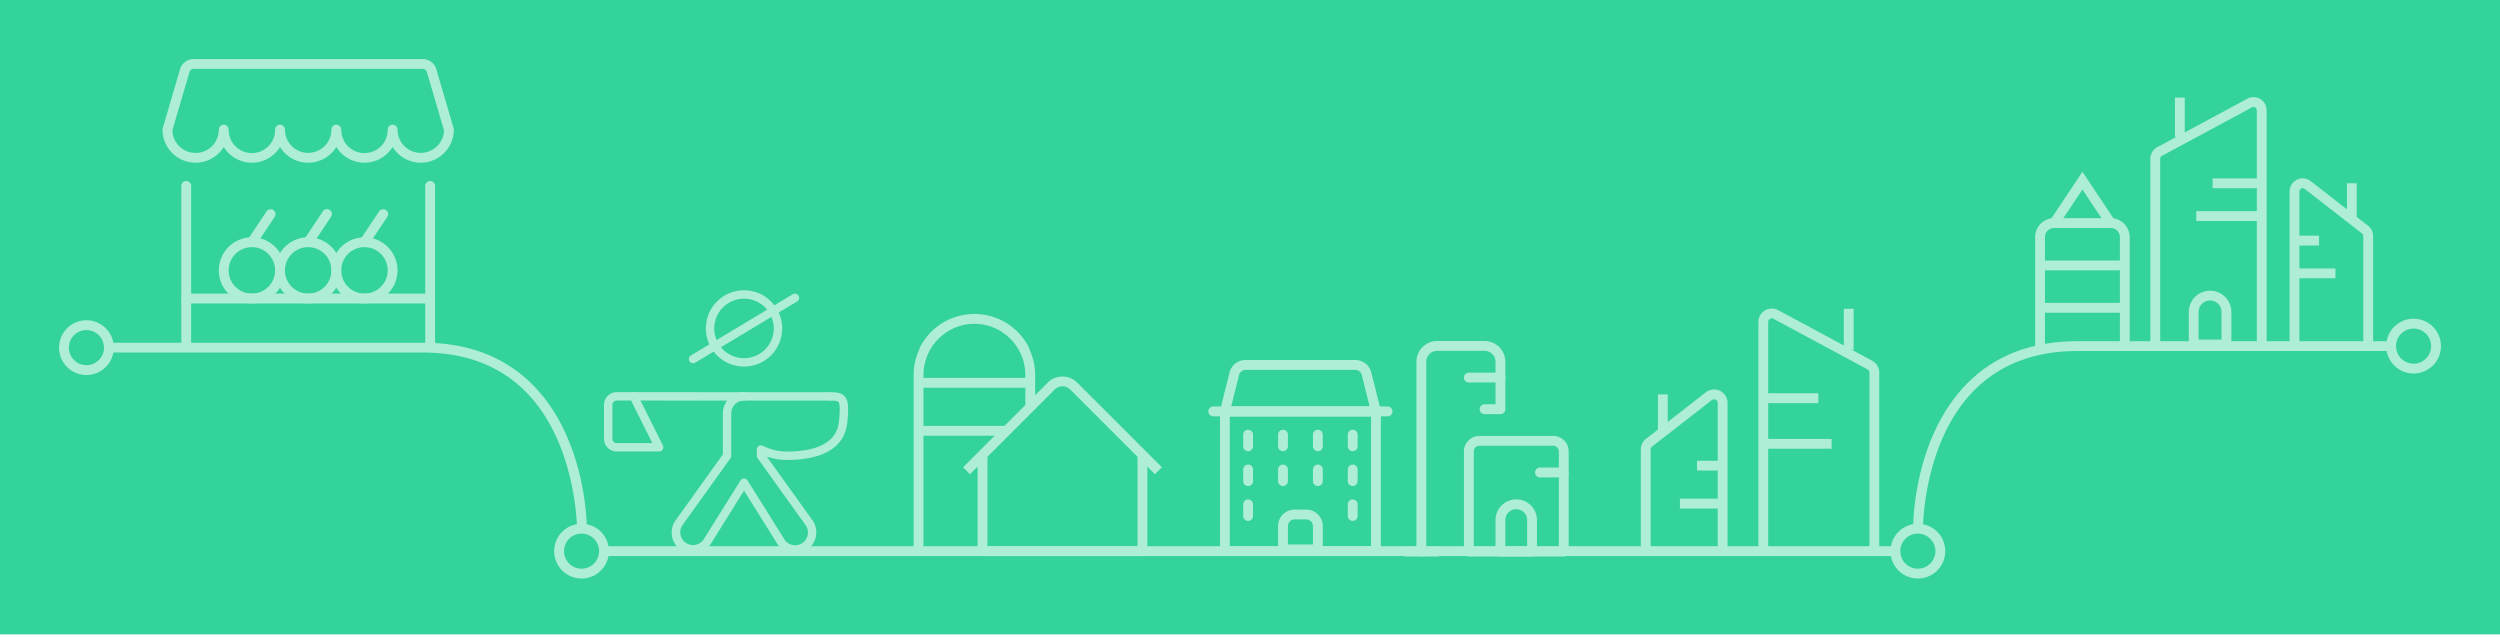 <svg width="1270.25" height="323.95" xmlns="http://www.w3.org/2000/svg">
  <path fill="#34d399" d="M-43.875-229.636h1358v551.983h-1358z" />
  <g fill="#aeedd6">
    <path
      d="m522.81 176.967.157-.077a30.946 30.946 0 0 0-24.665-17.185l-.088-.01c-.397-.04-.796-.069-1.196-.094-.122-.008-.245-.019-.367-.025-.304-.015-.61-.02-.915-.027-.213-.004-.427-.012-.64-.012-.213 0-.426.008-.64.012-.305.006-.61.012-.915.027-.122.006-.244.017-.366.025-.4.025-.799.054-1.197.094l-.087.01a30.946 30.946 0 0 0-24.666 17.184l.158.078a30.797 30.797 0 0 0-3.16 13.48v91.423h5v-91.422a26.108 26.108 0 0 1 14.554-23.284 25.79 25.79 0 0 1 9.87-2.589l.114-.007c.285-.015.57-.02.854-.025.16-.002.32-.009.48-.009.16 0 .32.007.48.01.285.005.57.01.855.024l.114.007a25.791 25.791 0 0 1 9.87 2.589 26.107 26.107 0 0 1 14.554 23.284v16.375h5v-16.377a30.8 30.8 0 0 0-3.159-13.479Z" />
    <path
      d="M466.723 216.383h44.236v5h-44.236zM466.723 192.009h56.158v5h-56.158zM580.471 282.54h-81.248a2.5 2.5 0 0 1-2.5-2.5v-48.016h5v45.516h76.248v-45.516h5v48.016a2.5 2.5 0 0 1-2.5 2.5z" />
    <path
      d="m586.829 240.963-42.977-42.978a.514.514 0 0 1-.03-.028 5.63 5.63 0 0 0-7.953.003l-43.004 43.003-3.535-3.535 43.002-43.003a10.637 10.637 0 0 1 14.997-.032l.032.032 43.003 43.003zM877.765 281.884h-5v-77.152a1.834 1.834 0 0 0-2.964-1.456l-30.385 23.632a1.827 1.827 0 0 0-.713 1.454v53.248h-5v-53.25a6.8 6.8 0 0 1 2.645-5.4l30.38-23.628a6.834 6.834 0 0 1 11.037 5.409zM898.427 281.884h-5v-118.28a6.86 6.86 0 0 1 .821-3.237 6.839 6.839 0 0 1 9.267-2.771l47.74 25.693a6.816 6.816 0 0 1 3.596 6.024v92.07h-5V189.31a1.825 1.825 0 0 0-.963-1.617l-47.745-25.696a1.84 1.84 0 0 0-2.716 1.613z" />
    <path
      d="M897.865 199.83h26.042v5h-26.042zM895.927 223.008h34.723v5h-34.723zM936.83 156.911h5v20.776h-5zM862.244 234.09h13.021v5h-13.02zM853.564 253.39h21.701v5h-21.7zM842.383 200.392h5v19.098h-5zM306.902 277.54H963.06v5H306.902z" />
    <path
      d="M295.491 293.95a13.91 13.91 0 1 1 13.91-13.91 13.926 13.926 0 0 1-13.91 13.91zm0-22.821a8.91 8.91 0 1 0 8.91 8.91 8.92 8.92 0 0 0-8.91-8.91zM974.468 293.95a13.91 13.91 0 1 1 13.912-13.91 13.926 13.926 0 0 1-13.912 13.91zm0-22.821a8.91 8.91 0 1 0 8.912 8.91 8.92 8.92 0 0 0-8.912-8.91zM699.123 282.507h-76.761a2.5 2.5 0 0 1-2.5-2.5v-70.972a2.5 2.5 0 0 1 2.5-2.5h76.76a2.5 2.5 0 0 1 2.5 2.5v70.972a2.5 2.5 0 0 1-2.5 2.5zm-74.261-5h71.76v-65.972h-71.76z" />
    <path
      d="M669.6 281.63h-17.715a2.5 2.5 0 0 1-2.5-2.5v-11.81a8.414 8.414 0 0 1 8.404-8.405h5.906a8.414 8.414 0 0 1 8.404 8.404v11.81a2.5 2.5 0 0 1-2.5 2.5zm-15.215-5H667.1v-9.31a3.408 3.408 0 0 0-3.404-3.405h-5.905a3.408 3.408 0 0 0-3.405 3.404zM634.171 229.248a2.5 2.5 0 0 1-2.5-2.5v-5.904a2.5 2.5 0 0 1 5 0v5.904a2.5 2.5 0 0 1-2.5 2.5zM651.885 229.248a2.5 2.5 0 0 1-2.5-2.5v-5.904a2.5 2.5 0 1 1 5 0v5.904a2.5 2.5 0 0 1-2.5 2.5zM669.6 229.248a2.5 2.5 0 0 1-2.5-2.5v-5.904a2.5 2.5 0 1 1 5 0v5.904a2.5 2.5 0 0 1-2.5 2.5zM687.313 229.248a2.5 2.5 0 0 1-2.5-2.5v-5.904a2.5 2.5 0 1 1 5 0v5.904a2.5 2.5 0 0 1-2.5 2.5zM634.171 246.962a2.5 2.5 0 0 1-2.5-2.5v-5.904a2.5 2.5 0 0 1 5 0v5.904a2.5 2.5 0 0 1-2.5 2.5zM651.885 246.962a2.5 2.5 0 0 1-2.5-2.5v-5.904a2.5 2.5 0 1 1 5 0v5.904a2.5 2.5 0 0 1-2.5 2.5zM669.6 246.962a2.5 2.5 0 0 1-2.5-2.5v-5.904a2.5 2.5 0 1 1 5 0v5.904a2.5 2.5 0 0 1-2.5 2.5zM687.313 246.962a2.5 2.5 0 0 1-2.5-2.5v-5.904a2.5 2.5 0 0 1 5 0v5.904a2.5 2.5 0 0 1-2.5 2.5zM705.028 211.535h-88.57a2.5 2.5 0 0 1 0-5h88.57a2.5 2.5 0 0 1 0 5z" />
    <path
      d="M699.123 211.535h-76.761a2.5 2.5 0 0 1-2.426-3.107l4.787-19.147a8.395 8.395 0 0 1 8.153-6.366h55.734a8.394 8.394 0 0 1 8.151 6.365l4.787 19.148a2.5 2.5 0 0 1-2.425 3.107zm-73.559-5h70.357l-4.01-16.041a3.403 3.403 0 0 0-3.303-2.579h-55.731a3.4 3.4 0 0 0-3.302 2.579zM634.171 264.676a2.5 2.5 0 0 1-2.5-2.5v-5.904a2.5 2.5 0 0 1 5 0v5.904a2.5 2.5 0 0 1-2.5 2.5zM687.313 264.676a2.5 2.5 0 0 1-2.5-2.5v-5.904a2.5 2.5 0 1 1 5 0v5.904a2.5 2.5 0 0 1-2.5 2.5zM794.545 282.744h-48.217a2.5 2.5 0 0 1-2.5-2.5v-50.897a7.866 7.866 0 0 1 7.857-7.858h37.503a7.866 7.866 0 0 1 7.857 7.858v50.896a2.5 2.5 0 0 1-2.5 2.5zm-45.718-5h43.218v-48.397a2.861 2.861 0 0 0-2.857-2.858h-37.503a2.861 2.861 0 0 0-2.857 2.858z" />
    <path
      d="M730.218 282.744h-8.036a2.5 2.5 0 0 1-2.5-2.5v-96.436a10.548 10.548 0 0 1 10.536-10.536h24.109a10.548 10.548 0 0 1 10.536 10.536v24.11a2.5 2.5 0 0 1-2.5 2.5h-8.036a2.5 2.5 0 0 1 0-5h5.536v-21.61a5.542 5.542 0 0 0-5.536-5.536h-24.109a5.542 5.542 0 0 0-5.536 5.536v93.936h5.536a2.5 2.5 0 0 1 0 5z" />
    <path
      d="M722.198 282.744h-8.036a2.5 2.5 0 1 1 0-5h8.036a2.5 2.5 0 1 1 0 5zM762.38 194.345h-16.074a2.5 2.5 0 0 1 0-5h16.073a2.5 2.5 0 0 1 0 5zM794.524 242.562H782.47a2.5 2.5 0 0 1 0-5h12.054a2.5 2.5 0 0 1 0 5zM778.436 282.744h-16.073a2.5 2.5 0 0 1-2.5-2.5V264.17a10.537 10.537 0 0 1 21.073 0v16.073a2.5 2.5 0 0 1-2.5 2.5zm-13.573-5h11.073V264.17a5.537 5.537 0 0 0-11.073 0zM213.792 82.672a16.806 16.806 0 0 1-14.301-7.991 16.793 16.793 0 0 1-28.603 0 16.793 16.793 0 0 1-28.603 0 16.793 16.793 0 0 1-28.603 0 16.798 16.798 0 0 1-31.102-8.81 2.508 2.508 0 0 1 .1-.705l8.682-29.568A7.23 7.23 0 0 1 98.441 30h116.292a7.231 7.231 0 0 1 7.078 5.598l8.681 29.568a2.508 2.508 0 0 1 .101.704 16.82 16.82 0 0 1-16.8 16.802zM199.491 63.37a2.5 2.5 0 0 1 2.5 2.5 11.801 11.801 0 0 0 23.597.343l-8.595-29.277a2.936 2.936 0 0 1-.041-.159 2.26 2.26 0 0 0-2.22-1.777H98.442a2.26 2.26 0 0 0-2.22 1.777 2.845 2.845 0 0 1-.04.159l-8.596 29.277a11.801 11.801 0 0 0 23.598-.343 2.5 2.5 0 0 1 5 0 11.802 11.802 0 1 0 23.603 0 2.5 2.5 0 0 1 5 0 11.801 11.801 0 1 0 23.602 0 2.5 2.5 0 0 1 5 0 11.802 11.802 0 1 0 23.603 0 2.5 2.5 0 0 1 2.5-2.5zM94.614 178.014a2.5 2.5 0 0 1-2.5-2.5V94.473a2.5 2.5 0 0 1 5 0v81.04a2.5 2.5 0 0 1-2.5 2.5zM218.56 178.014a2.5 2.5 0 0 1-2.5-2.5V94.473a2.5 2.5 0 0 1 5 0v81.04a2.5 2.5 0 0 1-2.5 2.5z" />
    <path d="M218.56 154.179H94.613a2.5 2.5 0 0 1 0-5h123.945a2.5 2.5 0 0 1 0 5z" />
    <path
      d="M127.984 154.179a16.801 16.801 0 1 1 16.801-16.802 16.82 16.82 0 0 1-16.801 16.802Zm0-28.603a11.801 11.801 0 1 0 11.801 11.801 11.815 11.815 0 0 0-11.801-11.8Z" />
    <path
      d="M127.982 125.576a2.5 2.5 0 0 1-2.078-3.886l9.534-14.302a2.5 2.5 0 0 1 4.16 2.773l-9.534 14.302a2.497 2.497 0 0 1-2.082 1.113zM156.587 154.179a16.801 16.801 0 1 1 16.8-16.802 16.82 16.82 0 0 1-16.8 16.802zm0-28.603a11.801 11.801 0 1 0 11.8 11.801 11.814 11.814 0 0 0-11.8-11.8z" />
    <path
      d="M156.584 125.576a2.5 2.5 0 0 1-2.077-3.886l9.534-14.302a2.5 2.5 0 1 1 4.16 2.773l-9.534 14.302a2.497 2.497 0 0 1-2.083 1.113zM185.19 154.179a16.801 16.801 0 1 1 16.8-16.802 16.82 16.82 0 0 1-16.8 16.802Zm0-28.603a11.801 11.801 0 1 0 11.8 11.801 11.814 11.814 0 0 0-11.8-11.8Z" />
    <path
      d="M185.187 125.576a2.5 2.5 0 0 1-2.078-3.886l9.534-14.302a2.5 2.5 0 0 1 4.16 2.773l-9.534 14.302a2.497 2.497 0 0 1-2.082 1.113zM404.013 281.278a10.805 10.805 0 0 1-2.586-.314 10.69 10.69 0 0 1-6.64-4.878L378.045 249.3l-16.753 26.812c-.034.057-.09.146-.147.234a10.765 10.765 0 1 1-18.087-11.677c.018-.029.038-.057.058-.086l24.164-33.691v-20.88a10.777 10.777 0 0 1 10.764-10.765 2.138 2.138 0 1 1 0 4.275 6.497 6.497 0 0 0-6.49 6.49v21.567a2.14 2.14 0 0 1-.4 1.246l-24.532 34.205a6.49 6.49 0 0 0 10.929 7l.095-.15 18.586-29.746a2.138 2.138 0 0 1 3.625 0l18.571 29.712a6.49 6.49 0 1 0 11.117-6.699l-.076-.121-24.535-34.201a2.138 2.138 0 0 1-.4-1.246v-3.163a2.138 2.138 0 0 1 3.105-1.906 27.223 27.223 0 0 0 11.993 2.932c11.108 0 24.741-2.483 26.49-14.312a7.405 7.405 0 0 1 .14-.769c.405-4.359.73-9.023-.274-10.119-.594-.647-2.72-.69-4.67-.68h-.012a2.138 2.138 0 0 1-.012-4.275c3.356-.024 6.065.123 7.846 2.067 2.057 2.246 2.085 5.863 1.357 13.647a2.156 2.156 0 0 1-.107.496c-.012.071-.024.158-.038.259-1.738 11.75-12.368 17.96-30.74 17.96a31.574 31.574 0 0 1-10.03-1.746l23.395 32.613q.029.039.056.08c.057.088.114.178.168.268a10.771 10.771 0 0 1-9.188 16.347zm26.116-65.262-.002.003zm.002-.003-.001.002zM378.044 186.268a19.392 19.392 0 1 1 19.392-19.391 19.413 19.413 0 0 1-19.392 19.39zm0-34.508a15.116 15.116 0 1 0 15.117 15.117 15.134 15.134 0 0 0-15.117-15.117z" />
    <path
      d="M352.165 184.571a2.137 2.137 0 0 1-1.103-3.97l51.763-31.108a2.137 2.137 0 1 1 2.202 3.664l-51.762 31.109a2.126 2.126 0 0 1-1.1.305zM421.306 203.562l-99.339-.04a2.138 2.138 0 0 1 .001-4.275l99.339.04a2.138 2.138 0 0 1-.001 4.275z" />
    <path
      d="M334.909 229.403H313.34a6.458 6.458 0 0 1-6.451-6.45v-17.255a6.459 6.459 0 0 1 6.451-6.45h8.627a2.138 2.138 0 0 1 1.912 1.18l12.94 25.881a2.138 2.138 0 0 1-1.912 3.094zm-21.568-25.88a2.178 2.178 0 0 0-2.176 2.175v17.255a2.178 2.178 0 0 0 2.176 2.175h18.11l-10.804-21.606zM1082.11 177.922h-5v-57.415a4.682 4.682 0 0 0-4.677-4.677h-28.707a4.682 4.682 0 0 0-4.677 4.677v57.415h-5v-57.415a9.688 9.688 0 0 1 9.677-9.677h28.707a9.688 9.688 0 0 1 9.677 9.677z" />
    <path
      d="M1036.55 132.361h43.06v5h-43.06zM1036.55 153.892h43.06v5h-43.06zM1045.806 114.717l-4.16-2.773 16.433-24.651 16.434 24.651-4.16 2.773-12.274-18.41zM1205.782 176.35h-5v-56.405a1.647 1.647 0 0 0-.642-1.308l-29.129-22.654a1.655 1.655 0 0 0-2.327.282 1.657 1.657 0 0 0-.35 1.02v79.066h-5V97.293a6.655 6.655 0 0 1 10.752-5.254l29.122 22.649a6.616 6.616 0 0 1 2.574 5.255zM1151.69 176.35h-5V56.007a1.67 1.67 0 0 0-.2-.778 1.662 1.662 0 0 0-2.25-.672l-45.772 24.633a1.649 1.649 0 0 0-.87 1.458v95.704h-5V80.65a6.64 6.64 0 0 1 3.502-5.865l45.769-24.63a6.662 6.662 0 0 1 9.821 5.844z" />
    <path
      d="M1124.224 90.632h24.966v5h-24.966zM1115.902 107.276h33.288v5h-33.288zM1133.76 177.565h-21.643V158.42a10.822 10.822 0 0 1 21.643 0zm-16.643-5h11.643V158.42a5.822 5.822 0 0 0-11.643 0zM1105.08 49.591h5v19.917h-5zM1165.833 119.759h12.482v5h-12.482zM1165.833 136.402h20.805v5h-20.805zM1192.46 93.132h5v18.309h-5z" />
    <path
      d="M977.065 268.256c0-.448.111-43.91 26.148-70.06 13.106-13.163 30.648-19.838 52.14-19.838h159.576v-5h-159.577c-22.881 0-41.624 7.178-55.705 21.333-27.505 27.648-27.591 71.715-27.582 73.578" />
    <path
      d="M1240.25 175.859a13.91 13.91 0 1 1-13.91-13.91 13.926 13.926 0 0 1 13.91 13.91zm-5 0a8.91 8.91 0 1 0-8.91 8.91 8.92 8.92 0 0 0 8.91-8.91zM293.185 269.028c.002-.448-.111-43.91-26.147-70.06-13.107-13.163-30.649-19.838-52.14-19.838H55.32v-5h159.577c22.882 0 41.624 7.178 55.705 21.333 27.505 27.648 27.592 71.715 27.582 73.578" />
    <path
      d="M43.91 162.72A13.91 13.91 0 1 1 30 176.63a13.926 13.926 0 0 1 13.91-13.91zm0 22.82a8.91 8.91 0 1 0-8.91-8.91 8.92 8.92 0 0 0 8.91 8.911z" />
  </g>
</svg>
